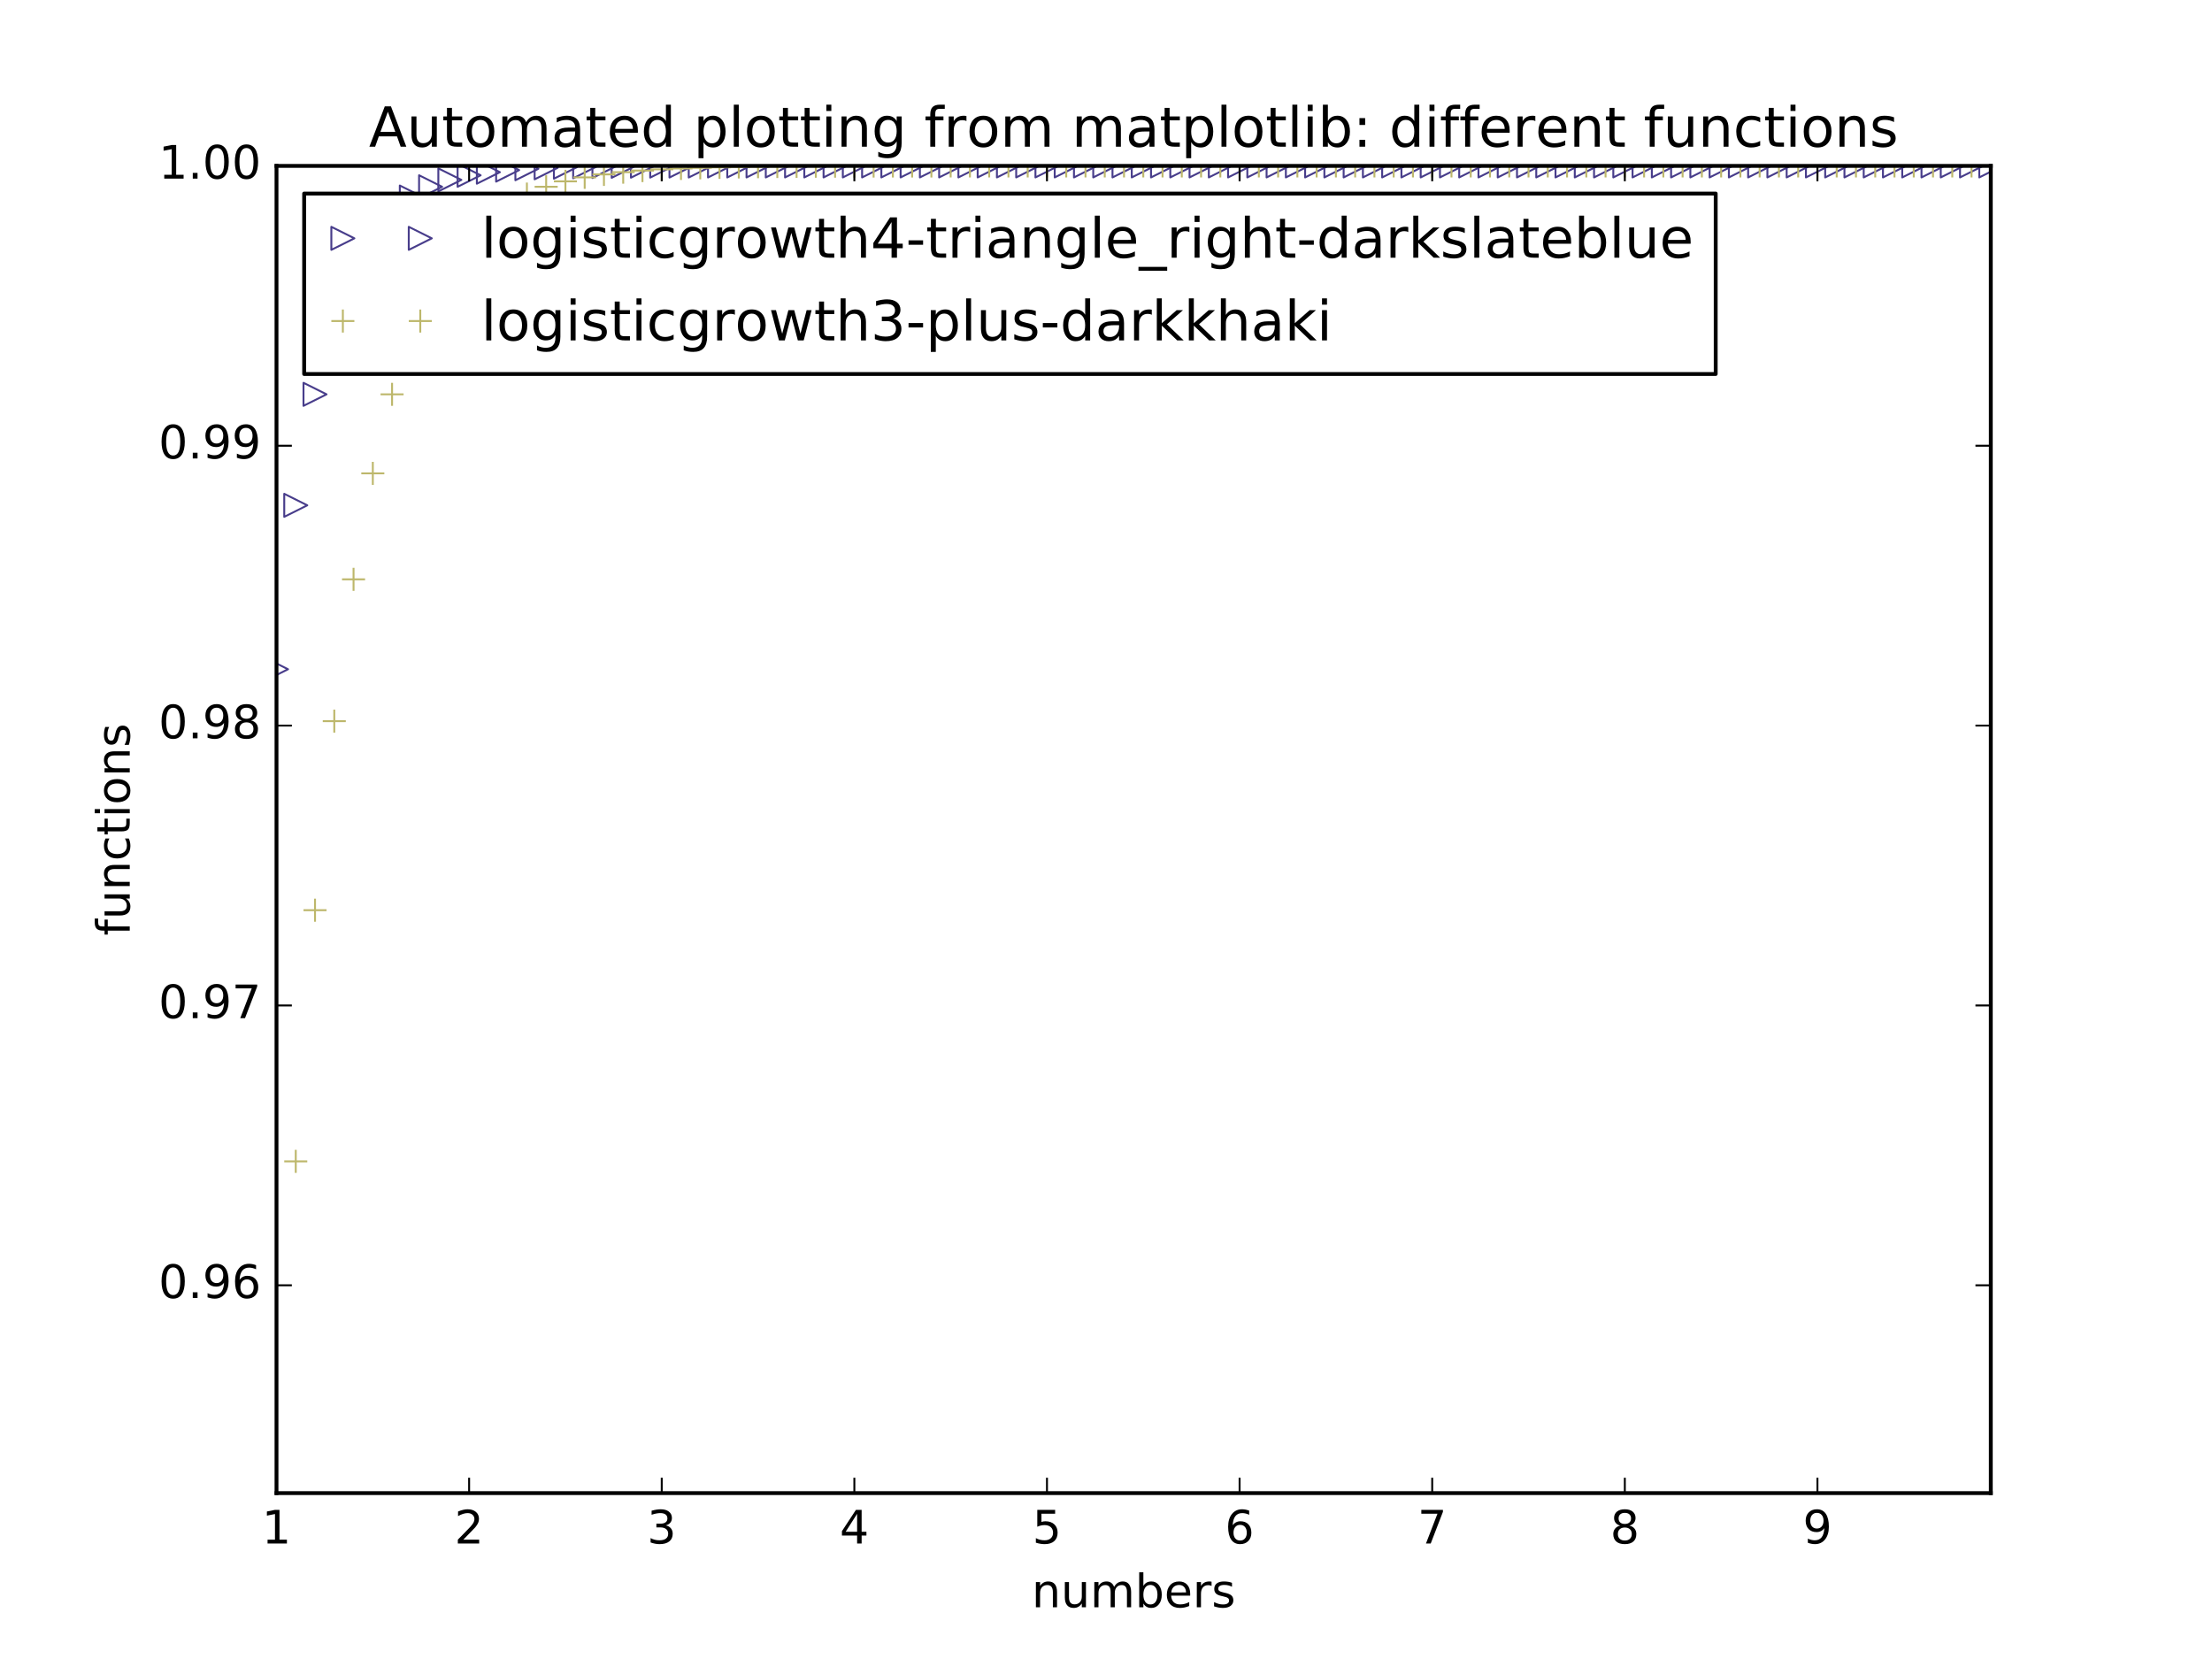 <?xml version="1.0" encoding="utf-8" standalone="no"?>
<!DOCTYPE svg PUBLIC "-//W3C//DTD SVG 1.1//EN"
  "http://www.w3.org/Graphics/SVG/1.1/DTD/svg11.dtd">
<!-- Created with matplotlib (http://matplotlib.org/) -->
<svg height="432pt" version="1.1" viewBox="0 0 576 432" width="576pt" xmlns="http://www.w3.org/2000/svg" xmlns:xlink="http://www.w3.org/1999/xlink">
 <defs>
  <style type="text/css">
*{stroke-linecap:butt;stroke-linejoin:round;stroke-miterlimit:100000;}
  </style>
 </defs>
 <g id="figure_1">
  <g id="patch_1">
   <path d="M 0 432 
L 576 432 
L 576 0 
L 0 0 
z
" style="fill:#ffffff;"/>
  </g>
  <g id="axes_1">
   <g id="patch_2">
    <path d="M 72 388.8 
L 518.4 388.8 
L 518.4 43.2 
L 72 43.2 
z
" style="fill:#ffffff;"/>
   </g>
   <g id="line2d_1">
    <defs>
     <path d="M 3 0 
L -3 -3 
L -3 3 
z
" id="mef77edd638" style="stroke:#483d8b;stroke-linejoin:miter;stroke-width:0.5;"/>
    </defs>
    <g clip-path="url(#p6d02084a54)">
     <use style="fill:none;stroke:#483d8b;stroke-linejoin:miter;stroke-width:0.5;" x="72.0" xlink:href="#mef77edd638" y="174.268"/>
     <use style="fill:none;stroke:#483d8b;stroke-linejoin:miter;stroke-width:0.5;" x="77.016" xlink:href="#mef77edd638" y="131.582"/>
     <use style="fill:none;stroke:#483d8b;stroke-linejoin:miter;stroke-width:0.5;" x="82.031" xlink:href="#mef77edd638" y="102.682"/>
     <use style="fill:none;stroke:#483d8b;stroke-linejoin:miter;stroke-width:0.5;" x="87.047" xlink:href="#mef77edd638" y="83.18"/>
     <use style="fill:none;stroke:#483d8b;stroke-linejoin:miter;stroke-width:0.5;" x="92.063" xlink:href="#mef77edd638" y="70.048"/>
     <use style="fill:none;stroke:#483d8b;stroke-linejoin:miter;stroke-width:0.5;" x="97.079" xlink:href="#mef77edd638" y="61.218"/>
     <use style="fill:none;stroke:#483d8b;stroke-linejoin:miter;stroke-width:0.5;" x="102.094" xlink:href="#mef77edd638" y="55.288"/>
     <use style="fill:none;stroke:#483d8b;stroke-linejoin:miter;stroke-width:0.5;" x="107.11" xlink:href="#mef77edd638" y="51.307"/>
     <use style="fill:none;stroke:#483d8b;stroke-linejoin:miter;stroke-width:0.5;" x="112.126" xlink:href="#mef77edd638" y="48.636"/>
     <use style="fill:none;stroke:#483d8b;stroke-linejoin:miter;stroke-width:0.5;" x="117.142" xlink:href="#mef77edd638" y="46.845"/>
     <use style="fill:none;stroke:#483d8b;stroke-linejoin:miter;stroke-width:0.5;" x="122.157" xlink:href="#mef77edd638" y="45.644"/>
     <use style="fill:none;stroke:#483d8b;stroke-linejoin:miter;stroke-width:0.5;" x="127.173" xlink:href="#mef77edd638" y="44.838"/>
     <use style="fill:none;stroke:#483d8b;stroke-linejoin:miter;stroke-width:0.5;" x="132.189" xlink:href="#mef77edd638" y="44.298"/>
     <use style="fill:none;stroke:#483d8b;stroke-linejoin:miter;stroke-width:0.5;" x="137.204" xlink:href="#mef77edd638" y="43.936"/>
     <use style="fill:none;stroke:#483d8b;stroke-linejoin:miter;stroke-width:0.5;" x="142.22" xlink:href="#mef77edd638" y="43.694"/>
     <use style="fill:none;stroke:#483d8b;stroke-linejoin:miter;stroke-width:0.5;" x="147.236" xlink:href="#mef77edd638" y="43.531"/>
     <use style="fill:none;stroke:#483d8b;stroke-linejoin:miter;stroke-width:0.5;" x="152.252" xlink:href="#mef77edd638" y="43.422"/>
     <use style="fill:none;stroke:#483d8b;stroke-linejoin:miter;stroke-width:0.5;" x="157.267" xlink:href="#mef77edd638" y="43.349"/>
     <use style="fill:none;stroke:#483d8b;stroke-linejoin:miter;stroke-width:0.5;" x="162.283" xlink:href="#mef77edd638" y="43.3"/>
     <use style="fill:none;stroke:#483d8b;stroke-linejoin:miter;stroke-width:0.5;" x="167.299" xlink:href="#mef77edd638" y="43.267"/>
     <use style="fill:none;stroke:#483d8b;stroke-linejoin:miter;stroke-width:0.5;" x="172.315" xlink:href="#mef77edd638" y="43.245"/>
     <use style="fill:none;stroke:#483d8b;stroke-linejoin:miter;stroke-width:0.5;" x="177.33" xlink:href="#mef77edd638" y="43.23"/>
     <use style="fill:none;stroke:#483d8b;stroke-linejoin:miter;stroke-width:0.5;" x="182.346" xlink:href="#mef77edd638" y="43.22"/>
     <use style="fill:none;stroke:#483d8b;stroke-linejoin:miter;stroke-width:0.5;" x="187.362" xlink:href="#mef77edd638" y="43.213"/>
     <use style="fill:none;stroke:#483d8b;stroke-linejoin:miter;stroke-width:0.5;" x="192.378" xlink:href="#mef77edd638" y="43.209"/>
     <use style="fill:none;stroke:#483d8b;stroke-linejoin:miter;stroke-width:0.5;" x="197.393" xlink:href="#mef77edd638" y="43.206"/>
     <use style="fill:none;stroke:#483d8b;stroke-linejoin:miter;stroke-width:0.5;" x="202.409" xlink:href="#mef77edd638" y="43.204"/>
     <use style="fill:none;stroke:#483d8b;stroke-linejoin:miter;stroke-width:0.5;" x="207.425" xlink:href="#mef77edd638" y="43.203"/>
     <use style="fill:none;stroke:#483d8b;stroke-linejoin:miter;stroke-width:0.5;" x="212.44" xlink:href="#mef77edd638" y="43.202"/>
     <use style="fill:none;stroke:#483d8b;stroke-linejoin:miter;stroke-width:0.5;" x="217.456" xlink:href="#mef77edd638" y="43.201"/>
     <use style="fill:none;stroke:#483d8b;stroke-linejoin:miter;stroke-width:0.5;" x="222.472" xlink:href="#mef77edd638" y="43.201"/>
     <use style="fill:none;stroke:#483d8b;stroke-linejoin:miter;stroke-width:0.5;" x="227.488" xlink:href="#mef77edd638" y="43.201"/>
     <use style="fill:none;stroke:#483d8b;stroke-linejoin:miter;stroke-width:0.5;" x="232.503" xlink:href="#mef77edd638" y="43.2"/>
     <use style="fill:none;stroke:#483d8b;stroke-linejoin:miter;stroke-width:0.5;" x="237.519" xlink:href="#mef77edd638" y="43.2"/>
     <use style="fill:none;stroke:#483d8b;stroke-linejoin:miter;stroke-width:0.5;" x="242.535" xlink:href="#mef77edd638" y="43.2"/>
     <use style="fill:none;stroke:#483d8b;stroke-linejoin:miter;stroke-width:0.5;" x="247.551" xlink:href="#mef77edd638" y="43.2"/>
     <use style="fill:none;stroke:#483d8b;stroke-linejoin:miter;stroke-width:0.5;" x="252.566" xlink:href="#mef77edd638" y="43.2"/>
     <use style="fill:none;stroke:#483d8b;stroke-linejoin:miter;stroke-width:0.5;" x="257.582" xlink:href="#mef77edd638" y="43.2"/>
     <use style="fill:none;stroke:#483d8b;stroke-linejoin:miter;stroke-width:0.5;" x="262.598" xlink:href="#mef77edd638" y="43.2"/>
     <use style="fill:none;stroke:#483d8b;stroke-linejoin:miter;stroke-width:0.5;" x="267.613" xlink:href="#mef77edd638" y="43.2"/>
     <use style="fill:none;stroke:#483d8b;stroke-linejoin:miter;stroke-width:0.5;" x="272.629" xlink:href="#mef77edd638" y="43.2"/>
     <use style="fill:none;stroke:#483d8b;stroke-linejoin:miter;stroke-width:0.5;" x="277.645" xlink:href="#mef77edd638" y="43.2"/>
     <use style="fill:none;stroke:#483d8b;stroke-linejoin:miter;stroke-width:0.5;" x="282.661" xlink:href="#mef77edd638" y="43.2"/>
     <use style="fill:none;stroke:#483d8b;stroke-linejoin:miter;stroke-width:0.5;" x="287.676" xlink:href="#mef77edd638" y="43.2"/>
     <use style="fill:none;stroke:#483d8b;stroke-linejoin:miter;stroke-width:0.5;" x="292.692" xlink:href="#mef77edd638" y="43.2"/>
     <use style="fill:none;stroke:#483d8b;stroke-linejoin:miter;stroke-width:0.5;" x="297.708" xlink:href="#mef77edd638" y="43.2"/>
     <use style="fill:none;stroke:#483d8b;stroke-linejoin:miter;stroke-width:0.5;" x="302.724" xlink:href="#mef77edd638" y="43.2"/>
     <use style="fill:none;stroke:#483d8b;stroke-linejoin:miter;stroke-width:0.5;" x="307.739" xlink:href="#mef77edd638" y="43.2"/>
     <use style="fill:none;stroke:#483d8b;stroke-linejoin:miter;stroke-width:0.5;" x="312.755" xlink:href="#mef77edd638" y="43.2"/>
     <use style="fill:none;stroke:#483d8b;stroke-linejoin:miter;stroke-width:0.5;" x="317.771" xlink:href="#mef77edd638" y="43.2"/>
     <use style="fill:none;stroke:#483d8b;stroke-linejoin:miter;stroke-width:0.5;" x="322.787" xlink:href="#mef77edd638" y="43.2"/>
     <use style="fill:none;stroke:#483d8b;stroke-linejoin:miter;stroke-width:0.5;" x="327.802" xlink:href="#mef77edd638" y="43.2"/>
     <use style="fill:none;stroke:#483d8b;stroke-linejoin:miter;stroke-width:0.5;" x="332.818" xlink:href="#mef77edd638" y="43.2"/>
     <use style="fill:none;stroke:#483d8b;stroke-linejoin:miter;stroke-width:0.5;" x="337.834" xlink:href="#mef77edd638" y="43.2"/>
     <use style="fill:none;stroke:#483d8b;stroke-linejoin:miter;stroke-width:0.5;" x="342.849" xlink:href="#mef77edd638" y="43.2"/>
     <use style="fill:none;stroke:#483d8b;stroke-linejoin:miter;stroke-width:0.5;" x="347.865" xlink:href="#mef77edd638" y="43.2"/>
     <use style="fill:none;stroke:#483d8b;stroke-linejoin:miter;stroke-width:0.5;" x="352.881" xlink:href="#mef77edd638" y="43.2"/>
     <use style="fill:none;stroke:#483d8b;stroke-linejoin:miter;stroke-width:0.5;" x="357.897" xlink:href="#mef77edd638" y="43.2"/>
     <use style="fill:none;stroke:#483d8b;stroke-linejoin:miter;stroke-width:0.5;" x="362.912" xlink:href="#mef77edd638" y="43.2"/>
     <use style="fill:none;stroke:#483d8b;stroke-linejoin:miter;stroke-width:0.5;" x="367.928" xlink:href="#mef77edd638" y="43.2"/>
     <use style="fill:none;stroke:#483d8b;stroke-linejoin:miter;stroke-width:0.5;" x="372.944" xlink:href="#mef77edd638" y="43.2"/>
     <use style="fill:none;stroke:#483d8b;stroke-linejoin:miter;stroke-width:0.5;" x="377.96" xlink:href="#mef77edd638" y="43.2"/>
     <use style="fill:none;stroke:#483d8b;stroke-linejoin:miter;stroke-width:0.5;" x="382.975" xlink:href="#mef77edd638" y="43.2"/>
     <use style="fill:none;stroke:#483d8b;stroke-linejoin:miter;stroke-width:0.5;" x="387.991" xlink:href="#mef77edd638" y="43.2"/>
     <use style="fill:none;stroke:#483d8b;stroke-linejoin:miter;stroke-width:0.5;" x="393.007" xlink:href="#mef77edd638" y="43.2"/>
     <use style="fill:none;stroke:#483d8b;stroke-linejoin:miter;stroke-width:0.5;" x="398.022" xlink:href="#mef77edd638" y="43.2"/>
     <use style="fill:none;stroke:#483d8b;stroke-linejoin:miter;stroke-width:0.5;" x="403.038" xlink:href="#mef77edd638" y="43.2"/>
     <use style="fill:none;stroke:#483d8b;stroke-linejoin:miter;stroke-width:0.5;" x="408.054" xlink:href="#mef77edd638" y="43.2"/>
     <use style="fill:none;stroke:#483d8b;stroke-linejoin:miter;stroke-width:0.5;" x="413.07" xlink:href="#mef77edd638" y="43.2"/>
     <use style="fill:none;stroke:#483d8b;stroke-linejoin:miter;stroke-width:0.5;" x="418.085" xlink:href="#mef77edd638" y="43.2"/>
     <use style="fill:none;stroke:#483d8b;stroke-linejoin:miter;stroke-width:0.5;" x="423.101" xlink:href="#mef77edd638" y="43.2"/>
     <use style="fill:none;stroke:#483d8b;stroke-linejoin:miter;stroke-width:0.5;" x="428.117" xlink:href="#mef77edd638" y="43.2"/>
     <use style="fill:none;stroke:#483d8b;stroke-linejoin:miter;stroke-width:0.5;" x="433.133" xlink:href="#mef77edd638" y="43.2"/>
     <use style="fill:none;stroke:#483d8b;stroke-linejoin:miter;stroke-width:0.5;" x="438.148" xlink:href="#mef77edd638" y="43.2"/>
     <use style="fill:none;stroke:#483d8b;stroke-linejoin:miter;stroke-width:0.5;" x="443.164" xlink:href="#mef77edd638" y="43.2"/>
     <use style="fill:none;stroke:#483d8b;stroke-linejoin:miter;stroke-width:0.5;" x="448.18" xlink:href="#mef77edd638" y="43.2"/>
     <use style="fill:none;stroke:#483d8b;stroke-linejoin:miter;stroke-width:0.5;" x="453.196" xlink:href="#mef77edd638" y="43.2"/>
     <use style="fill:none;stroke:#483d8b;stroke-linejoin:miter;stroke-width:0.5;" x="458.211" xlink:href="#mef77edd638" y="43.2"/>
     <use style="fill:none;stroke:#483d8b;stroke-linejoin:miter;stroke-width:0.5;" x="463.227" xlink:href="#mef77edd638" y="43.2"/>
     <use style="fill:none;stroke:#483d8b;stroke-linejoin:miter;stroke-width:0.5;" x="468.243" xlink:href="#mef77edd638" y="43.2"/>
     <use style="fill:none;stroke:#483d8b;stroke-linejoin:miter;stroke-width:0.5;" x="473.258" xlink:href="#mef77edd638" y="43.2"/>
     <use style="fill:none;stroke:#483d8b;stroke-linejoin:miter;stroke-width:0.5;" x="478.274" xlink:href="#mef77edd638" y="43.2"/>
     <use style="fill:none;stroke:#483d8b;stroke-linejoin:miter;stroke-width:0.5;" x="483.29" xlink:href="#mef77edd638" y="43.2"/>
     <use style="fill:none;stroke:#483d8b;stroke-linejoin:miter;stroke-width:0.5;" x="488.306" xlink:href="#mef77edd638" y="43.2"/>
     <use style="fill:none;stroke:#483d8b;stroke-linejoin:miter;stroke-width:0.5;" x="493.321" xlink:href="#mef77edd638" y="43.2"/>
     <use style="fill:none;stroke:#483d8b;stroke-linejoin:miter;stroke-width:0.5;" x="498.337" xlink:href="#mef77edd638" y="43.2"/>
     <use style="fill:none;stroke:#483d8b;stroke-linejoin:miter;stroke-width:0.5;" x="503.353" xlink:href="#mef77edd638" y="43.2"/>
     <use style="fill:none;stroke:#483d8b;stroke-linejoin:miter;stroke-width:0.5;" x="508.369" xlink:href="#mef77edd638" y="43.2"/>
     <use style="fill:none;stroke:#483d8b;stroke-linejoin:miter;stroke-width:0.5;" x="513.384" xlink:href="#mef77edd638" y="43.2"/>
     <use style="fill:none;stroke:#483d8b;stroke-linejoin:miter;stroke-width:0.5;" x="518.4" xlink:href="#mef77edd638" y="43.2"/>
    </g>
   </g>
   <g id="line2d_2">
    <defs>
     <path d="M -3 0 
L 3 0 
M 0 3 
L 0 -3 
" id="m70e4303c48" style="stroke:#bdb76b;stroke-width:0.5;"/>
    </defs>
    <g clip-path="url(#p6d02084a54)">
     <use style="fill:none;stroke:#bdb76b;stroke-width:0.5;" x="72.0" xlink:href="#m70e4303c48" y="388.8"/>
     <use style="fill:none;stroke:#bdb76b;stroke-width:0.5;" x="77.016" xlink:href="#m70e4303c48" y="302.413"/>
     <use style="fill:none;stroke:#bdb76b;stroke-width:0.5;" x="82.031" xlink:href="#m70e4303c48" y="237.017"/>
     <use style="fill:none;stroke:#bdb76b;stroke-width:0.5;" x="87.047" xlink:href="#m70e4303c48" y="187.78"/>
     <use style="fill:none;stroke:#bdb76b;stroke-width:0.5;" x="92.063" xlink:href="#m70e4303c48" y="150.861"/>
     <use style="fill:none;stroke:#bdb76b;stroke-width:0.5;" x="97.079" xlink:href="#m70e4303c48" y="123.264"/>
     <use style="fill:none;stroke:#bdb76b;stroke-width:0.5;" x="102.094" xlink:href="#m70e4303c48" y="102.682"/>
     <use style="fill:none;stroke:#bdb76b;stroke-width:0.5;" x="107.11" xlink:href="#m70e4303c48" y="87.359"/>
     <use style="fill:none;stroke:#bdb76b;stroke-width:0.5;" x="112.126" xlink:href="#m70e4303c48" y="75.965"/>
     <use style="fill:none;stroke:#bdb76b;stroke-width:0.5;" x="117.142" xlink:href="#m70e4303c48" y="67.501"/>
     <use style="fill:none;stroke:#bdb76b;stroke-width:0.5;" x="122.157" xlink:href="#m70e4303c48" y="61.218"/>
     <use style="fill:none;stroke:#bdb76b;stroke-width:0.5;" x="127.173" xlink:href="#m70e4303c48" y="56.557"/>
     <use style="fill:none;stroke:#bdb76b;stroke-width:0.5;" x="132.189" xlink:href="#m70e4303c48" y="53.1"/>
     <use style="fill:none;stroke:#bdb76b;stroke-width:0.5;" x="137.204" xlink:href="#m70e4303c48" y="50.537"/>
     <use style="fill:none;stroke:#bdb76b;stroke-width:0.5;" x="142.22" xlink:href="#m70e4303c48" y="48.636"/>
     <use style="fill:none;stroke:#bdb76b;stroke-width:0.5;" x="147.236" xlink:href="#m70e4303c48" y="47.228"/>
     <use style="fill:none;stroke:#bdb76b;stroke-width:0.5;" x="152.252" xlink:href="#m70e4303c48" y="46.185"/>
     <use style="fill:none;stroke:#bdb76b;stroke-width:0.5;" x="157.267" xlink:href="#m70e4303c48" y="45.411"/>
     <use style="fill:none;stroke:#bdb76b;stroke-width:0.5;" x="162.283" xlink:href="#m70e4303c48" y="44.838"/>
     <use style="fill:none;stroke:#bdb76b;stroke-width:0.5;" x="167.299" xlink:href="#m70e4303c48" y="44.414"/>
     <use style="fill:none;stroke:#bdb76b;stroke-width:0.5;" x="172.315" xlink:href="#m70e4303c48" y="44.099"/>
     <use style="fill:none;stroke:#bdb76b;stroke-width:0.5;" x="177.33" xlink:href="#m70e4303c48" y="43.866"/>
     <use style="fill:none;stroke:#bdb76b;stroke-width:0.5;" x="182.346" xlink:href="#m70e4303c48" y="43.694"/>
     <use style="fill:none;stroke:#bdb76b;stroke-width:0.5;" x="187.362" xlink:href="#m70e4303c48" y="43.566"/>
     <use style="fill:none;stroke:#bdb76b;stroke-width:0.5;" x="192.378" xlink:href="#m70e4303c48" y="43.471"/>
     <use style="fill:none;stroke:#bdb76b;stroke-width:0.5;" x="197.393" xlink:href="#m70e4303c48" y="43.401"/>
     <use style="fill:none;stroke:#bdb76b;stroke-width:0.5;" x="202.409" xlink:href="#m70e4303c48" y="43.349"/>
     <use style="fill:none;stroke:#bdb76b;stroke-width:0.5;" x="207.425" xlink:href="#m70e4303c48" y="43.31"/>
     <use style="fill:none;stroke:#bdb76b;stroke-width:0.5;" x="212.44" xlink:href="#m70e4303c48" y="43.282"/>
     <use style="fill:none;stroke:#bdb76b;stroke-width:0.5;" x="217.456" xlink:href="#m70e4303c48" y="43.26"/>
     <use style="fill:none;stroke:#bdb76b;stroke-width:0.5;" x="222.472" xlink:href="#m70e4303c48" y="43.245"/>
     <use style="fill:none;stroke:#bdb76b;stroke-width:0.5;" x="227.488" xlink:href="#m70e4303c48" y="43.233"/>
     <use style="fill:none;stroke:#bdb76b;stroke-width:0.5;" x="232.503" xlink:href="#m70e4303c48" y="43.225"/>
     <use style="fill:none;stroke:#bdb76b;stroke-width:0.5;" x="237.519" xlink:href="#m70e4303c48" y="43.218"/>
     <use style="fill:none;stroke:#bdb76b;stroke-width:0.5;" x="242.535" xlink:href="#m70e4303c48" y="43.213"/>
     <use style="fill:none;stroke:#bdb76b;stroke-width:0.5;" x="247.551" xlink:href="#m70e4303c48" y="43.21"/>
     <use style="fill:none;stroke:#bdb76b;stroke-width:0.5;" x="252.566" xlink:href="#m70e4303c48" y="43.207"/>
     <use style="fill:none;stroke:#bdb76b;stroke-width:0.5;" x="257.582" xlink:href="#m70e4303c48" y="43.205"/>
     <use style="fill:none;stroke:#bdb76b;stroke-width:0.5;" x="262.598" xlink:href="#m70e4303c48" y="43.204"/>
     <use style="fill:none;stroke:#bdb76b;stroke-width:0.5;" x="267.613" xlink:href="#m70e4303c48" y="43.203"/>
     <use style="fill:none;stroke:#bdb76b;stroke-width:0.5;" x="272.629" xlink:href="#m70e4303c48" y="43.202"/>
     <use style="fill:none;stroke:#bdb76b;stroke-width:0.5;" x="277.645" xlink:href="#m70e4303c48" y="43.202"/>
     <use style="fill:none;stroke:#bdb76b;stroke-width:0.5;" x="282.661" xlink:href="#m70e4303c48" y="43.201"/>
     <use style="fill:none;stroke:#bdb76b;stroke-width:0.5;" x="287.676" xlink:href="#m70e4303c48" y="43.201"/>
     <use style="fill:none;stroke:#bdb76b;stroke-width:0.5;" x="292.692" xlink:href="#m70e4303c48" y="43.201"/>
     <use style="fill:none;stroke:#bdb76b;stroke-width:0.5;" x="297.708" xlink:href="#m70e4303c48" y="43.2"/>
     <use style="fill:none;stroke:#bdb76b;stroke-width:0.5;" x="302.724" xlink:href="#m70e4303c48" y="43.2"/>
     <use style="fill:none;stroke:#bdb76b;stroke-width:0.5;" x="307.739" xlink:href="#m70e4303c48" y="43.2"/>
     <use style="fill:none;stroke:#bdb76b;stroke-width:0.5;" x="312.755" xlink:href="#m70e4303c48" y="43.2"/>
     <use style="fill:none;stroke:#bdb76b;stroke-width:0.5;" x="317.771" xlink:href="#m70e4303c48" y="43.2"/>
     <use style="fill:none;stroke:#bdb76b;stroke-width:0.5;" x="322.787" xlink:href="#m70e4303c48" y="43.2"/>
     <use style="fill:none;stroke:#bdb76b;stroke-width:0.5;" x="327.802" xlink:href="#m70e4303c48" y="43.2"/>
     <use style="fill:none;stroke:#bdb76b;stroke-width:0.5;" x="332.818" xlink:href="#m70e4303c48" y="43.2"/>
     <use style="fill:none;stroke:#bdb76b;stroke-width:0.5;" x="337.834" xlink:href="#m70e4303c48" y="43.2"/>
     <use style="fill:none;stroke:#bdb76b;stroke-width:0.5;" x="342.849" xlink:href="#m70e4303c48" y="43.2"/>
     <use style="fill:none;stroke:#bdb76b;stroke-width:0.5;" x="347.865" xlink:href="#m70e4303c48" y="43.2"/>
     <use style="fill:none;stroke:#bdb76b;stroke-width:0.5;" x="352.881" xlink:href="#m70e4303c48" y="43.2"/>
     <use style="fill:none;stroke:#bdb76b;stroke-width:0.5;" x="357.897" xlink:href="#m70e4303c48" y="43.2"/>
     <use style="fill:none;stroke:#bdb76b;stroke-width:0.5;" x="362.912" xlink:href="#m70e4303c48" y="43.2"/>
     <use style="fill:none;stroke:#bdb76b;stroke-width:0.5;" x="367.928" xlink:href="#m70e4303c48" y="43.2"/>
     <use style="fill:none;stroke:#bdb76b;stroke-width:0.5;" x="372.944" xlink:href="#m70e4303c48" y="43.2"/>
     <use style="fill:none;stroke:#bdb76b;stroke-width:0.5;" x="377.96" xlink:href="#m70e4303c48" y="43.2"/>
     <use style="fill:none;stroke:#bdb76b;stroke-width:0.5;" x="382.975" xlink:href="#m70e4303c48" y="43.2"/>
     <use style="fill:none;stroke:#bdb76b;stroke-width:0.5;" x="387.991" xlink:href="#m70e4303c48" y="43.2"/>
     <use style="fill:none;stroke:#bdb76b;stroke-width:0.5;" x="393.007" xlink:href="#m70e4303c48" y="43.2"/>
     <use style="fill:none;stroke:#bdb76b;stroke-width:0.5;" x="398.022" xlink:href="#m70e4303c48" y="43.2"/>
     <use style="fill:none;stroke:#bdb76b;stroke-width:0.5;" x="403.038" xlink:href="#m70e4303c48" y="43.2"/>
     <use style="fill:none;stroke:#bdb76b;stroke-width:0.5;" x="408.054" xlink:href="#m70e4303c48" y="43.2"/>
     <use style="fill:none;stroke:#bdb76b;stroke-width:0.5;" x="413.07" xlink:href="#m70e4303c48" y="43.2"/>
     <use style="fill:none;stroke:#bdb76b;stroke-width:0.5;" x="418.085" xlink:href="#m70e4303c48" y="43.2"/>
     <use style="fill:none;stroke:#bdb76b;stroke-width:0.5;" x="423.101" xlink:href="#m70e4303c48" y="43.2"/>
     <use style="fill:none;stroke:#bdb76b;stroke-width:0.5;" x="428.117" xlink:href="#m70e4303c48" y="43.2"/>
     <use style="fill:none;stroke:#bdb76b;stroke-width:0.5;" x="433.133" xlink:href="#m70e4303c48" y="43.2"/>
     <use style="fill:none;stroke:#bdb76b;stroke-width:0.5;" x="438.148" xlink:href="#m70e4303c48" y="43.2"/>
     <use style="fill:none;stroke:#bdb76b;stroke-width:0.5;" x="443.164" xlink:href="#m70e4303c48" y="43.2"/>
     <use style="fill:none;stroke:#bdb76b;stroke-width:0.5;" x="448.18" xlink:href="#m70e4303c48" y="43.2"/>
     <use style="fill:none;stroke:#bdb76b;stroke-width:0.5;" x="453.196" xlink:href="#m70e4303c48" y="43.2"/>
     <use style="fill:none;stroke:#bdb76b;stroke-width:0.5;" x="458.211" xlink:href="#m70e4303c48" y="43.2"/>
     <use style="fill:none;stroke:#bdb76b;stroke-width:0.5;" x="463.227" xlink:href="#m70e4303c48" y="43.2"/>
     <use style="fill:none;stroke:#bdb76b;stroke-width:0.5;" x="468.243" xlink:href="#m70e4303c48" y="43.2"/>
     <use style="fill:none;stroke:#bdb76b;stroke-width:0.5;" x="473.258" xlink:href="#m70e4303c48" y="43.2"/>
     <use style="fill:none;stroke:#bdb76b;stroke-width:0.5;" x="478.274" xlink:href="#m70e4303c48" y="43.2"/>
     <use style="fill:none;stroke:#bdb76b;stroke-width:0.5;" x="483.29" xlink:href="#m70e4303c48" y="43.2"/>
     <use style="fill:none;stroke:#bdb76b;stroke-width:0.5;" x="488.306" xlink:href="#m70e4303c48" y="43.2"/>
     <use style="fill:none;stroke:#bdb76b;stroke-width:0.5;" x="493.321" xlink:href="#m70e4303c48" y="43.2"/>
     <use style="fill:none;stroke:#bdb76b;stroke-width:0.5;" x="498.337" xlink:href="#m70e4303c48" y="43.2"/>
     <use style="fill:none;stroke:#bdb76b;stroke-width:0.5;" x="503.353" xlink:href="#m70e4303c48" y="43.2"/>
     <use style="fill:none;stroke:#bdb76b;stroke-width:0.5;" x="508.369" xlink:href="#m70e4303c48" y="43.2"/>
     <use style="fill:none;stroke:#bdb76b;stroke-width:0.5;" x="513.384" xlink:href="#m70e4303c48" y="43.2"/>
     <use style="fill:none;stroke:#bdb76b;stroke-width:0.5;" x="518.4" xlink:href="#m70e4303c48" y="43.2"/>
    </g>
   </g>
   <g id="patch_3">
    <path d="M 72 43.2 
L 518.4 43.2 
" style="fill:none;stroke:#000000;stroke-linecap:square;stroke-linejoin:miter;"/>
   </g>
   <g id="patch_4">
    <path d="M 518.4 388.8 
L 518.4 43.2 
" style="fill:none;stroke:#000000;stroke-linecap:square;stroke-linejoin:miter;"/>
   </g>
   <g id="patch_5">
    <path d="M 72 388.8 
L 518.4 388.8 
" style="fill:none;stroke:#000000;stroke-linecap:square;stroke-linejoin:miter;"/>
   </g>
   <g id="patch_6">
    <path d="M 72 388.8 
L 72 43.2 
" style="fill:none;stroke:#000000;stroke-linecap:square;stroke-linejoin:miter;"/>
   </g>
   <g id="matplotlib.axis_1">
    <g id="xtick_1">
     <g id="line2d_3">
      <defs>
       <path d="M 0 0 
L 0 -4 
" id="md425daae4b" style="stroke:#000000;stroke-width:0.5;"/>
      </defs>
      <g>
       <use style="stroke:#000000;stroke-width:0.5;" x="72.0" xlink:href="#md425daae4b" y="388.8"/>
      </g>
     </g>
     <g id="line2d_4">
      <defs>
       <path d="M 0 0 
L 0 4 
" id="md50b71bcb4" style="stroke:#000000;stroke-width:0.5;"/>
      </defs>
      <g>
       <use style="stroke:#000000;stroke-width:0.5;" x="72.0" xlink:href="#md50b71bcb4" y="43.2"/>
      </g>
     </g>
     <g id="text_1">
      <!-- 1 -->
      <defs>
       <path d="M 12.406 8.297 
L 28.516 8.297 
L 28.516 63.922 
L 10.984 60.406 
L 10.984 69.391 
L 28.422 72.906 
L 38.281 72.906 
L 38.281 8.297 
L 54.391 8.297 
L 54.391 0 
L 12.406 0 
z
" id="BitstreamVeraSans-Roman-31"/>
      </defs>
      <g transform="translate(68.183 401.918)scale(0.12 -0.12)">
       <use xlink:href="#BitstreamVeraSans-Roman-31"/>
      </g>
     </g>
    </g>
    <g id="xtick_2">
     <g id="line2d_5">
      <g>
       <use style="stroke:#000000;stroke-width:0.5;" x="122.157" xlink:href="#md425daae4b" y="388.8"/>
      </g>
     </g>
     <g id="line2d_6">
      <g>
       <use style="stroke:#000000;stroke-width:0.5;" x="122.157" xlink:href="#md50b71bcb4" y="43.2"/>
      </g>
     </g>
     <g id="text_2">
      <!-- 2 -->
      <defs>
       <path d="M 19.188 8.297 
L 53.609 8.297 
L 53.609 0 
L 7.328 0 
L 7.328 8.297 
Q 12.938 14.109 22.625 23.891 
Q 32.328 33.688 34.812 36.531 
Q 39.547 41.844 41.422 45.531 
Q 43.312 49.219 43.312 52.781 
Q 43.312 58.594 39.234 62.25 
Q 35.156 65.922 28.609 65.922 
Q 23.969 65.922 18.812 64.312 
Q 13.672 62.703 7.812 59.422 
L 7.812 69.391 
Q 13.766 71.781 18.938 73 
Q 24.125 74.219 28.422 74.219 
Q 39.75 74.219 46.484 68.547 
Q 53.219 62.891 53.219 53.422 
Q 53.219 48.922 51.531 44.891 
Q 49.859 40.875 45.406 35.406 
Q 44.188 33.984 37.641 27.219 
Q 31.109 20.453 19.188 8.297 
" id="BitstreamVeraSans-Roman-32"/>
      </defs>
      <g transform="translate(118.34 401.918)scale(0.12 -0.12)">
       <use xlink:href="#BitstreamVeraSans-Roman-32"/>
      </g>
     </g>
    </g>
    <g id="xtick_3">
     <g id="line2d_7">
      <g>
       <use style="stroke:#000000;stroke-width:0.5;" x="172.315" xlink:href="#md425daae4b" y="388.8"/>
      </g>
     </g>
     <g id="line2d_8">
      <g>
       <use style="stroke:#000000;stroke-width:0.5;" x="172.315" xlink:href="#md50b71bcb4" y="43.2"/>
      </g>
     </g>
     <g id="text_3">
      <!-- 3 -->
      <defs>
       <path d="M 40.578 39.312 
Q 47.656 37.797 51.625 33 
Q 55.609 28.219 55.609 21.188 
Q 55.609 10.406 48.188 4.484 
Q 40.766 -1.422 27.094 -1.422 
Q 22.516 -1.422 17.656 -0.516 
Q 12.797 0.391 7.625 2.203 
L 7.625 11.719 
Q 11.719 9.328 16.594 8.109 
Q 21.484 6.891 26.812 6.891 
Q 36.078 6.891 40.938 10.547 
Q 45.797 14.203 45.797 21.188 
Q 45.797 27.641 41.281 31.266 
Q 36.766 34.906 28.719 34.906 
L 20.219 34.906 
L 20.219 43.016 
L 29.109 43.016 
Q 36.375 43.016 40.234 45.922 
Q 44.094 48.828 44.094 54.297 
Q 44.094 59.906 40.109 62.906 
Q 36.141 65.922 28.719 65.922 
Q 24.656 65.922 20.016 65.031 
Q 15.375 64.156 9.812 62.312 
L 9.812 71.094 
Q 15.438 72.656 20.344 73.438 
Q 25.25 74.219 29.594 74.219 
Q 40.828 74.219 47.359 69.109 
Q 53.906 64.016 53.906 55.328 
Q 53.906 49.266 50.438 45.094 
Q 46.969 40.922 40.578 39.312 
" id="BitstreamVeraSans-Roman-33"/>
      </defs>
      <g transform="translate(168.497 401.918)scale(0.12 -0.12)">
       <use xlink:href="#BitstreamVeraSans-Roman-33"/>
      </g>
     </g>
    </g>
    <g id="xtick_4">
     <g id="line2d_9">
      <g>
       <use style="stroke:#000000;stroke-width:0.5;" x="222.472" xlink:href="#md425daae4b" y="388.8"/>
      </g>
     </g>
     <g id="line2d_10">
      <g>
       <use style="stroke:#000000;stroke-width:0.5;" x="222.472" xlink:href="#md50b71bcb4" y="43.2"/>
      </g>
     </g>
     <g id="text_4">
      <!-- 4 -->
      <defs>
       <path d="M 37.797 64.312 
L 12.891 25.391 
L 37.797 25.391 
z
M 35.203 72.906 
L 47.609 72.906 
L 47.609 25.391 
L 58.016 25.391 
L 58.016 17.188 
L 47.609 17.188 
L 47.609 0 
L 37.797 0 
L 37.797 17.188 
L 4.891 17.188 
L 4.891 26.703 
z
" id="BitstreamVeraSans-Roman-34"/>
      </defs>
      <g transform="translate(218.654 401.918)scale(0.12 -0.12)">
       <use xlink:href="#BitstreamVeraSans-Roman-34"/>
      </g>
     </g>
    </g>
    <g id="xtick_5">
     <g id="line2d_11">
      <g>
       <use style="stroke:#000000;stroke-width:0.5;" x="272.629" xlink:href="#md425daae4b" y="388.8"/>
      </g>
     </g>
     <g id="line2d_12">
      <g>
       <use style="stroke:#000000;stroke-width:0.5;" x="272.629" xlink:href="#md50b71bcb4" y="43.2"/>
      </g>
     </g>
     <g id="text_5">
      <!-- 5 -->
      <defs>
       <path d="M 10.797 72.906 
L 49.516 72.906 
L 49.516 64.594 
L 19.828 64.594 
L 19.828 46.734 
Q 21.969 47.469 24.109 47.828 
Q 26.266 48.188 28.422 48.188 
Q 40.625 48.188 47.75 41.5 
Q 54.891 34.812 54.891 23.391 
Q 54.891 11.625 47.562 5.094 
Q 40.234 -1.422 26.906 -1.422 
Q 22.312 -1.422 17.547 -0.641 
Q 12.797 0.141 7.719 1.703 
L 7.719 11.625 
Q 12.109 9.234 16.797 8.062 
Q 21.484 6.891 26.703 6.891 
Q 35.156 6.891 40.078 11.328 
Q 45.016 15.766 45.016 23.391 
Q 45.016 31 40.078 35.438 
Q 35.156 39.891 26.703 39.891 
Q 22.75 39.891 18.812 39.016 
Q 14.891 38.141 10.797 36.281 
z
" id="BitstreamVeraSans-Roman-35"/>
      </defs>
      <g transform="translate(268.812 401.918)scale(0.12 -0.12)">
       <use xlink:href="#BitstreamVeraSans-Roman-35"/>
      </g>
     </g>
    </g>
    <g id="xtick_6">
     <g id="line2d_13">
      <g>
       <use style="stroke:#000000;stroke-width:0.5;" x="322.787" xlink:href="#md425daae4b" y="388.8"/>
      </g>
     </g>
     <g id="line2d_14">
      <g>
       <use style="stroke:#000000;stroke-width:0.5;" x="322.787" xlink:href="#md50b71bcb4" y="43.2"/>
      </g>
     </g>
     <g id="text_6">
      <!-- 6 -->
      <defs>
       <path d="M 33.016 40.375 
Q 26.375 40.375 22.484 35.828 
Q 18.609 31.297 18.609 23.391 
Q 18.609 15.531 22.484 10.953 
Q 26.375 6.391 33.016 6.391 
Q 39.656 6.391 43.531 10.953 
Q 47.406 15.531 47.406 23.391 
Q 47.406 31.297 43.531 35.828 
Q 39.656 40.375 33.016 40.375 
M 52.594 71.297 
L 52.594 62.312 
Q 48.875 64.062 45.094 64.984 
Q 41.312 65.922 37.594 65.922 
Q 27.828 65.922 22.672 59.328 
Q 17.531 52.734 16.797 39.406 
Q 19.672 43.656 24.016 45.922 
Q 28.375 48.188 33.594 48.188 
Q 44.578 48.188 50.953 41.516 
Q 57.328 34.859 57.328 23.391 
Q 57.328 12.156 50.688 5.359 
Q 44.047 -1.422 33.016 -1.422 
Q 20.359 -1.422 13.672 8.266 
Q 6.984 17.969 6.984 36.375 
Q 6.984 53.656 15.188 63.938 
Q 23.391 74.219 37.203 74.219 
Q 40.922 74.219 44.703 73.484 
Q 48.484 72.75 52.594 71.297 
" id="BitstreamVeraSans-Roman-36"/>
      </defs>
      <g transform="translate(318.969 401.918)scale(0.12 -0.12)">
       <use xlink:href="#BitstreamVeraSans-Roman-36"/>
      </g>
     </g>
    </g>
    <g id="xtick_7">
     <g id="line2d_15">
      <g>
       <use style="stroke:#000000;stroke-width:0.5;" x="372.944" xlink:href="#md425daae4b" y="388.8"/>
      </g>
     </g>
     <g id="line2d_16">
      <g>
       <use style="stroke:#000000;stroke-width:0.5;" x="372.944" xlink:href="#md50b71bcb4" y="43.2"/>
      </g>
     </g>
     <g id="text_7">
      <!-- 7 -->
      <defs>
       <path d="M 8.203 72.906 
L 55.078 72.906 
L 55.078 68.703 
L 28.609 0 
L 18.312 0 
L 43.219 64.594 
L 8.203 64.594 
z
" id="BitstreamVeraSans-Roman-37"/>
      </defs>
      <g transform="translate(369.126 401.918)scale(0.12 -0.12)">
       <use xlink:href="#BitstreamVeraSans-Roman-37"/>
      </g>
     </g>
    </g>
    <g id="xtick_8">
     <g id="line2d_17">
      <g>
       <use style="stroke:#000000;stroke-width:0.5;" x="423.101" xlink:href="#md425daae4b" y="388.8"/>
      </g>
     </g>
     <g id="line2d_18">
      <g>
       <use style="stroke:#000000;stroke-width:0.5;" x="423.101" xlink:href="#md50b71bcb4" y="43.2"/>
      </g>
     </g>
     <g id="text_8">
      <!-- 8 -->
      <defs>
       <path d="M 31.781 34.625 
Q 24.75 34.625 20.719 30.859 
Q 16.703 27.094 16.703 20.516 
Q 16.703 13.922 20.719 10.156 
Q 24.75 6.391 31.781 6.391 
Q 38.812 6.391 42.859 10.172 
Q 46.922 13.969 46.922 20.516 
Q 46.922 27.094 42.891 30.859 
Q 38.875 34.625 31.781 34.625 
M 21.922 38.812 
Q 15.578 40.375 12.031 44.719 
Q 8.5 49.078 8.5 55.328 
Q 8.5 64.062 14.719 69.141 
Q 20.953 74.219 31.781 74.219 
Q 42.672 74.219 48.875 69.141 
Q 55.078 64.062 55.078 55.328 
Q 55.078 49.078 51.531 44.719 
Q 48 40.375 41.703 38.812 
Q 48.828 37.156 52.797 32.312 
Q 56.781 27.484 56.781 20.516 
Q 56.781 9.906 50.312 4.234 
Q 43.844 -1.422 31.781 -1.422 
Q 19.734 -1.422 13.25 4.234 
Q 6.781 9.906 6.781 20.516 
Q 6.781 27.484 10.781 32.312 
Q 14.797 37.156 21.922 38.812 
M 18.312 54.391 
Q 18.312 48.734 21.844 45.562 
Q 25.391 42.391 31.781 42.391 
Q 38.141 42.391 41.719 45.562 
Q 45.312 48.734 45.312 54.391 
Q 45.312 60.062 41.719 63.234 
Q 38.141 66.406 31.781 66.406 
Q 25.391 66.406 21.844 63.234 
Q 18.312 60.062 18.312 54.391 
" id="BitstreamVeraSans-Roman-38"/>
      </defs>
      <g transform="translate(419.284 401.918)scale(0.12 -0.12)">
       <use xlink:href="#BitstreamVeraSans-Roman-38"/>
      </g>
     </g>
    </g>
    <g id="xtick_9">
     <g id="line2d_19">
      <g>
       <use style="stroke:#000000;stroke-width:0.5;" x="473.258" xlink:href="#md425daae4b" y="388.8"/>
      </g>
     </g>
     <g id="line2d_20">
      <g>
       <use style="stroke:#000000;stroke-width:0.5;" x="473.258" xlink:href="#md50b71bcb4" y="43.2"/>
      </g>
     </g>
     <g id="text_9">
      <!-- 9 -->
      <defs>
       <path d="M 10.984 1.516 
L 10.984 10.5 
Q 14.703 8.734 18.5 7.812 
Q 22.312 6.891 25.984 6.891 
Q 35.75 6.891 40.891 13.453 
Q 46.047 20.016 46.781 33.406 
Q 43.953 29.203 39.594 26.953 
Q 35.25 24.703 29.984 24.703 
Q 19.047 24.703 12.672 31.312 
Q 6.297 37.938 6.297 49.422 
Q 6.297 60.641 12.938 67.422 
Q 19.578 74.219 30.609 74.219 
Q 43.266 74.219 49.922 64.516 
Q 56.594 54.828 56.594 36.375 
Q 56.594 19.141 48.406 8.859 
Q 40.234 -1.422 26.422 -1.422 
Q 22.703 -1.422 18.891 -0.688 
Q 15.094 0.047 10.984 1.516 
M 30.609 32.422 
Q 37.25 32.422 41.125 36.953 
Q 45.016 41.5 45.016 49.422 
Q 45.016 57.281 41.125 61.844 
Q 37.25 66.406 30.609 66.406 
Q 23.969 66.406 20.094 61.844 
Q 16.219 57.281 16.219 49.422 
Q 16.219 41.5 20.094 36.953 
Q 23.969 32.422 30.609 32.422 
" id="BitstreamVeraSans-Roman-39"/>
      </defs>
      <g transform="translate(469.441 401.918)scale(0.12 -0.12)">
       <use xlink:href="#BitstreamVeraSans-Roman-39"/>
      </g>
     </g>
    </g>
    <g id="text_10">
     <!-- numbers -->
     <defs>
      <path d="M 54.891 33.016 
L 54.891 0 
L 45.906 0 
L 45.906 32.719 
Q 45.906 40.484 42.875 44.328 
Q 39.844 48.188 33.797 48.188 
Q 26.516 48.188 22.312 43.547 
Q 18.109 38.922 18.109 30.906 
L 18.109 0 
L 9.078 0 
L 9.078 54.688 
L 18.109 54.688 
L 18.109 46.188 
Q 21.344 51.125 25.703 53.562 
Q 30.078 56 35.797 56 
Q 45.219 56 50.047 50.172 
Q 54.891 44.344 54.891 33.016 
" id="BitstreamVeraSans-Roman-6e"/>
      <path d="M 52 44.188 
Q 55.375 50.25 60.062 53.125 
Q 64.75 56 71.094 56 
Q 79.641 56 84.281 50.016 
Q 88.922 44.047 88.922 33.016 
L 88.922 0 
L 79.891 0 
L 79.891 32.719 
Q 79.891 40.578 77.094 44.375 
Q 74.312 48.188 68.609 48.188 
Q 61.625 48.188 57.562 43.547 
Q 53.516 38.922 53.516 30.906 
L 53.516 0 
L 44.484 0 
L 44.484 32.719 
Q 44.484 40.625 41.703 44.406 
Q 38.922 48.188 33.109 48.188 
Q 26.219 48.188 22.156 43.531 
Q 18.109 38.875 18.109 30.906 
L 18.109 0 
L 9.078 0 
L 9.078 54.688 
L 18.109 54.688 
L 18.109 46.188 
Q 21.188 51.219 25.484 53.609 
Q 29.781 56 35.688 56 
Q 41.656 56 45.828 52.969 
Q 50 49.953 52 44.188 
" id="BitstreamVeraSans-Roman-6d"/>
      <path d="M 56.203 29.594 
L 56.203 25.203 
L 14.891 25.203 
Q 15.484 15.922 20.484 11.062 
Q 25.484 6.203 34.422 6.203 
Q 39.594 6.203 44.453 7.469 
Q 49.312 8.734 54.109 11.281 
L 54.109 2.781 
Q 49.266 0.734 44.188 -0.344 
Q 39.109 -1.422 33.891 -1.422 
Q 20.797 -1.422 13.156 6.188 
Q 5.516 13.812 5.516 26.812 
Q 5.516 40.234 12.766 48.109 
Q 20.016 56 32.328 56 
Q 43.359 56 49.781 48.891 
Q 56.203 41.797 56.203 29.594 
M 47.219 32.234 
Q 47.125 39.594 43.094 43.984 
Q 39.062 48.391 32.422 48.391 
Q 24.906 48.391 20.391 44.141 
Q 15.875 39.891 15.188 32.172 
z
" id="BitstreamVeraSans-Roman-65"/>
      <path d="M 8.5 21.578 
L 8.5 54.688 
L 17.484 54.688 
L 17.484 21.922 
Q 17.484 14.156 20.5 10.266 
Q 23.531 6.391 29.594 6.391 
Q 36.859 6.391 41.078 11.031 
Q 45.312 15.672 45.312 23.688 
L 45.312 54.688 
L 54.297 54.688 
L 54.297 0 
L 45.312 0 
L 45.312 8.406 
Q 42.047 3.422 37.719 1 
Q 33.406 -1.422 27.688 -1.422 
Q 18.266 -1.422 13.375 4.438 
Q 8.5 10.297 8.5 21.578 
" id="BitstreamVeraSans-Roman-75"/>
      <path d="M 41.109 46.297 
Q 39.594 47.172 37.812 47.578 
Q 36.031 48 33.891 48 
Q 26.266 48 22.188 43.047 
Q 18.109 38.094 18.109 28.812 
L 18.109 0 
L 9.078 0 
L 9.078 54.688 
L 18.109 54.688 
L 18.109 46.188 
Q 20.953 51.172 25.484 53.578 
Q 30.031 56 36.531 56 
Q 37.453 56 38.578 55.875 
Q 39.703 55.766 41.062 55.516 
z
" id="BitstreamVeraSans-Roman-72"/>
      <path d="M 44.281 53.078 
L 44.281 44.578 
Q 40.484 46.531 36.375 47.5 
Q 32.281 48.484 27.875 48.484 
Q 21.188 48.484 17.844 46.438 
Q 14.5 44.391 14.5 40.281 
Q 14.5 37.156 16.891 35.375 
Q 19.281 33.594 26.516 31.984 
L 29.594 31.297 
Q 39.156 29.25 43.188 25.516 
Q 47.219 21.781 47.219 15.094 
Q 47.219 7.469 41.188 3.016 
Q 35.156 -1.422 24.609 -1.422 
Q 20.219 -1.422 15.453 -0.562 
Q 10.688 0.297 5.422 2 
L 5.422 11.281 
Q 10.406 8.688 15.234 7.391 
Q 20.062 6.109 24.812 6.109 
Q 31.156 6.109 34.562 8.281 
Q 37.984 10.453 37.984 14.406 
Q 37.984 18.062 35.516 20.016 
Q 33.062 21.969 24.703 23.781 
L 21.578 24.516 
Q 13.234 26.266 9.516 29.906 
Q 5.812 33.547 5.812 39.891 
Q 5.812 47.609 11.281 51.797 
Q 16.75 56 26.812 56 
Q 31.781 56 36.172 55.266 
Q 40.578 54.547 44.281 53.078 
" id="BitstreamVeraSans-Roman-73"/>
      <path d="M 48.688 27.297 
Q 48.688 37.203 44.609 42.844 
Q 40.531 48.484 33.406 48.484 
Q 26.266 48.484 22.188 42.844 
Q 18.109 37.203 18.109 27.297 
Q 18.109 17.391 22.188 11.75 
Q 26.266 6.109 33.406 6.109 
Q 40.531 6.109 44.609 11.75 
Q 48.688 17.391 48.688 27.297 
M 18.109 46.391 
Q 20.953 51.266 25.266 53.625 
Q 29.594 56 35.594 56 
Q 45.562 56 51.781 48.094 
Q 58.016 40.188 58.016 27.297 
Q 58.016 14.406 51.781 6.484 
Q 45.562 -1.422 35.594 -1.422 
Q 29.594 -1.422 25.266 0.953 
Q 20.953 3.328 18.109 8.203 
L 18.109 0 
L 9.078 0 
L 9.078 75.984 
L 18.109 75.984 
z
" id="BitstreamVeraSans-Roman-62"/>
     </defs>
     <g transform="translate(268.658 418.532)scale(0.12 -0.12)">
      <use xlink:href="#BitstreamVeraSans-Roman-6e"/>
      <use x="63.379" xlink:href="#BitstreamVeraSans-Roman-75"/>
      <use x="126.758" xlink:href="#BitstreamVeraSans-Roman-6d"/>
      <use x="224.17" xlink:href="#BitstreamVeraSans-Roman-62"/>
      <use x="287.646" xlink:href="#BitstreamVeraSans-Roman-65"/>
      <use x="349.17" xlink:href="#BitstreamVeraSans-Roman-72"/>
      <use x="390.283" xlink:href="#BitstreamVeraSans-Roman-73"/>
     </g>
    </g>
   </g>
   <g id="matplotlib.axis_2">
    <g id="ytick_1">
     <g id="line2d_21">
      <defs>
       <path d="M 0 0 
L 4 0 
" id="m37daa20eb2" style="stroke:#000000;stroke-width:0.5;"/>
      </defs>
      <g>
       <use style="stroke:#000000;stroke-width:0.5;" x="72.0" xlink:href="#m37daa20eb2" y="334.686"/>
      </g>
     </g>
     <g id="line2d_22">
      <defs>
       <path d="M 0 0 
L -4 0 
" id="m1476ecc9cc" style="stroke:#000000;stroke-width:0.5;"/>
      </defs>
      <g>
       <use style="stroke:#000000;stroke-width:0.5;" x="518.4" xlink:href="#m1476ecc9cc" y="334.686"/>
      </g>
     </g>
     <g id="text_11">
      <!-- 0.96 -->
      <defs>
       <path d="M 31.781 66.406 
Q 24.172 66.406 20.328 58.906 
Q 16.5 51.422 16.5 36.375 
Q 16.5 21.391 20.328 13.891 
Q 24.172 6.391 31.781 6.391 
Q 39.453 6.391 43.281 13.891 
Q 47.125 21.391 47.125 36.375 
Q 47.125 51.422 43.281 58.906 
Q 39.453 66.406 31.781 66.406 
M 31.781 74.219 
Q 44.047 74.219 50.516 64.516 
Q 56.984 54.828 56.984 36.375 
Q 56.984 17.969 50.516 8.266 
Q 44.047 -1.422 31.781 -1.422 
Q 19.531 -1.422 13.062 8.266 
Q 6.594 17.969 6.594 36.375 
Q 6.594 54.828 13.062 64.516 
Q 19.531 74.219 31.781 74.219 
" id="BitstreamVeraSans-Roman-30"/>
       <path d="M 10.688 12.406 
L 21 12.406 
L 21 0 
L 10.688 0 
z
" id="BitstreamVeraSans-Roman-2e"/>
      </defs>
      <g transform="translate(41.281 337.998)scale(0.12 -0.12)">
       <use xlink:href="#BitstreamVeraSans-Roman-30"/>
       <use x="63.623" xlink:href="#BitstreamVeraSans-Roman-2e"/>
       <use x="95.41" xlink:href="#BitstreamVeraSans-Roman-39"/>
       <use x="159.033" xlink:href="#BitstreamVeraSans-Roman-36"/>
      </g>
     </g>
    </g>
    <g id="ytick_2">
     <g id="line2d_23">
      <g>
       <use style="stroke:#000000;stroke-width:0.5;" x="72.0" xlink:href="#m37daa20eb2" y="261.815"/>
      </g>
     </g>
     <g id="line2d_24">
      <g>
       <use style="stroke:#000000;stroke-width:0.5;" x="518.4" xlink:href="#m1476ecc9cc" y="261.815"/>
      </g>
     </g>
     <g id="text_12">
      <!-- 0.97 -->
      <g transform="translate(41.281 265.126)scale(0.12 -0.12)">
       <use xlink:href="#BitstreamVeraSans-Roman-30"/>
       <use x="63.623" xlink:href="#BitstreamVeraSans-Roman-2e"/>
       <use x="95.41" xlink:href="#BitstreamVeraSans-Roman-39"/>
       <use x="159.033" xlink:href="#BitstreamVeraSans-Roman-37"/>
      </g>
     </g>
    </g>
    <g id="ytick_3">
     <g id="line2d_25">
      <g>
       <use style="stroke:#000000;stroke-width:0.5;" x="72.0" xlink:href="#m37daa20eb2" y="188.943"/>
      </g>
     </g>
     <g id="line2d_26">
      <g>
       <use style="stroke:#000000;stroke-width:0.5;" x="518.4" xlink:href="#m1476ecc9cc" y="188.943"/>
      </g>
     </g>
     <g id="text_13">
      <!-- 0.98 -->
      <g transform="translate(41.281 192.254)scale(0.12 -0.12)">
       <use xlink:href="#BitstreamVeraSans-Roman-30"/>
       <use x="63.623" xlink:href="#BitstreamVeraSans-Roman-2e"/>
       <use x="95.41" xlink:href="#BitstreamVeraSans-Roman-39"/>
       <use x="159.033" xlink:href="#BitstreamVeraSans-Roman-38"/>
      </g>
     </g>
    </g>
    <g id="ytick_4">
     <g id="line2d_27">
      <g>
       <use style="stroke:#000000;stroke-width:0.5;" x="72.0" xlink:href="#m37daa20eb2" y="116.072"/>
      </g>
     </g>
     <g id="line2d_28">
      <g>
       <use style="stroke:#000000;stroke-width:0.5;" x="518.4" xlink:href="#m1476ecc9cc" y="116.072"/>
      </g>
     </g>
     <g id="text_14">
      <!-- 0.99 -->
      <g transform="translate(41.281 119.383)scale(0.12 -0.12)">
       <use xlink:href="#BitstreamVeraSans-Roman-30"/>
       <use x="63.623" xlink:href="#BitstreamVeraSans-Roman-2e"/>
       <use x="95.41" xlink:href="#BitstreamVeraSans-Roman-39"/>
       <use x="159.033" xlink:href="#BitstreamVeraSans-Roman-39"/>
      </g>
     </g>
    </g>
    <g id="ytick_5">
     <g id="line2d_29">
      <g>
       <use style="stroke:#000000;stroke-width:0.5;" x="72.0" xlink:href="#m37daa20eb2" y="43.2"/>
      </g>
     </g>
     <g id="line2d_30">
      <g>
       <use style="stroke:#000000;stroke-width:0.5;" x="518.4" xlink:href="#m1476ecc9cc" y="43.2"/>
      </g>
     </g>
     <g id="text_15">
      <!-- 1.00 -->
      <g transform="translate(41.281 46.511)scale(0.12 -0.12)">
       <use xlink:href="#BitstreamVeraSans-Roman-31"/>
       <use x="63.623" xlink:href="#BitstreamVeraSans-Roman-2e"/>
       <use x="95.41" xlink:href="#BitstreamVeraSans-Roman-30"/>
       <use x="159.033" xlink:href="#BitstreamVeraSans-Roman-30"/>
      </g>
     </g>
    </g>
    <g id="text_16">
     <!-- functions -->
     <defs>
      <path d="M 18.312 70.219 
L 18.312 54.688 
L 36.812 54.688 
L 36.812 47.703 
L 18.312 47.703 
L 18.312 18.016 
Q 18.312 11.328 20.141 9.422 
Q 21.969 7.516 27.594 7.516 
L 36.812 7.516 
L 36.812 0 
L 27.594 0 
Q 17.188 0 13.234 3.875 
Q 9.281 7.766 9.281 18.016 
L 9.281 47.703 
L 2.688 47.703 
L 2.688 54.688 
L 9.281 54.688 
L 9.281 70.219 
z
" id="BitstreamVeraSans-Roman-74"/>
      <path d="M 37.109 75.984 
L 37.109 68.5 
L 28.516 68.5 
Q 23.688 68.5 21.797 66.547 
Q 19.922 64.594 19.922 59.516 
L 19.922 54.688 
L 34.719 54.688 
L 34.719 47.703 
L 19.922 47.703 
L 19.922 0 
L 10.891 0 
L 10.891 47.703 
L 2.297 47.703 
L 2.297 54.688 
L 10.891 54.688 
L 10.891 58.5 
Q 10.891 67.625 15.141 71.797 
Q 19.391 75.984 28.609 75.984 
z
" id="BitstreamVeraSans-Roman-66"/>
      <path d="M 9.422 54.688 
L 18.406 54.688 
L 18.406 0 
L 9.422 0 
z
M 9.422 75.984 
L 18.406 75.984 
L 18.406 64.594 
L 9.422 64.594 
z
" id="BitstreamVeraSans-Roman-69"/>
      <path d="M 30.609 48.391 
Q 23.391 48.391 19.188 42.75 
Q 14.984 37.109 14.984 27.297 
Q 14.984 17.484 19.156 11.844 
Q 23.344 6.203 30.609 6.203 
Q 37.797 6.203 41.984 11.859 
Q 46.188 17.531 46.188 27.297 
Q 46.188 37.016 41.984 42.703 
Q 37.797 48.391 30.609 48.391 
M 30.609 56 
Q 42.328 56 49.016 48.375 
Q 55.719 40.766 55.719 27.297 
Q 55.719 13.875 49.016 6.219 
Q 42.328 -1.422 30.609 -1.422 
Q 18.844 -1.422 12.172 6.219 
Q 5.516 13.875 5.516 27.297 
Q 5.516 40.766 12.172 48.375 
Q 18.844 56 30.609 56 
" id="BitstreamVeraSans-Roman-6f"/>
      <path d="M 48.781 52.594 
L 48.781 44.188 
Q 44.969 46.297 41.141 47.344 
Q 37.312 48.391 33.406 48.391 
Q 24.656 48.391 19.812 42.844 
Q 14.984 37.312 14.984 27.297 
Q 14.984 17.281 19.812 11.734 
Q 24.656 6.203 33.406 6.203 
Q 37.312 6.203 41.141 7.25 
Q 44.969 8.297 48.781 10.406 
L 48.781 2.094 
Q 45.016 0.344 40.984 -0.531 
Q 36.969 -1.422 32.422 -1.422 
Q 20.062 -1.422 12.781 6.344 
Q 5.516 14.109 5.516 27.297 
Q 5.516 40.672 12.859 48.328 
Q 20.219 56 33.016 56 
Q 37.156 56 41.109 55.141 
Q 45.062 54.297 48.781 52.594 
" id="BitstreamVeraSans-Roman-63"/>
     </defs>
     <g transform="translate(33.786 243.635)rotate(-90.0)scale(0.12 -0.12)">
      <use xlink:href="#BitstreamVeraSans-Roman-66"/>
      <use x="35.205" xlink:href="#BitstreamVeraSans-Roman-75"/>
      <use x="98.584" xlink:href="#BitstreamVeraSans-Roman-6e"/>
      <use x="161.963" xlink:href="#BitstreamVeraSans-Roman-63"/>
      <use x="216.943" xlink:href="#BitstreamVeraSans-Roman-74"/>
      <use x="256.152" xlink:href="#BitstreamVeraSans-Roman-69"/>
      <use x="283.936" xlink:href="#BitstreamVeraSans-Roman-6f"/>
      <use x="345.117" xlink:href="#BitstreamVeraSans-Roman-6e"/>
      <use x="408.496" xlink:href="#BitstreamVeraSans-Roman-73"/>
     </g>
    </g>
   </g>
   <g id="text_17">
    <!-- Automated plotting from matplotlib: different functions -->
    <defs>
     <path id="BitstreamVeraSans-Roman-20"/>
     <path d="M 9.422 75.984 
L 18.406 75.984 
L 18.406 0 
L 9.422 0 
z
" id="BitstreamVeraSans-Roman-6c"/>
     <path d="M 11.719 12.406 
L 22.016 12.406 
L 22.016 0 
L 11.719 0 
z
M 11.719 51.703 
L 22.016 51.703 
L 22.016 39.312 
L 11.719 39.312 
z
" id="BitstreamVeraSans-Roman-3a"/>
     <path d="M 34.188 63.188 
L 20.797 26.906 
L 47.609 26.906 
z
M 28.609 72.906 
L 39.797 72.906 
L 67.578 0 
L 57.328 0 
L 50.688 18.703 
L 17.828 18.703 
L 11.188 0 
L 0.781 0 
z
" id="BitstreamVeraSans-Roman-41"/>
     <path d="M 45.406 46.391 
L 45.406 75.984 
L 54.391 75.984 
L 54.391 0 
L 45.406 0 
L 45.406 8.203 
Q 42.578 3.328 38.25 0.953 
Q 33.938 -1.422 27.875 -1.422 
Q 17.969 -1.422 11.734 6.484 
Q 5.516 14.406 5.516 27.297 
Q 5.516 40.188 11.734 48.094 
Q 17.969 56 27.875 56 
Q 33.938 56 38.25 53.625 
Q 42.578 51.266 45.406 46.391 
M 14.797 27.297 
Q 14.797 17.391 18.875 11.75 
Q 22.953 6.109 30.078 6.109 
Q 37.203 6.109 41.297 11.75 
Q 45.406 17.391 45.406 27.297 
Q 45.406 37.203 41.297 42.844 
Q 37.203 48.484 30.078 48.484 
Q 22.953 48.484 18.875 42.844 
Q 14.797 37.203 14.797 27.297 
" id="BitstreamVeraSans-Roman-64"/>
     <path d="M 45.406 27.984 
Q 45.406 37.75 41.375 43.109 
Q 37.359 48.484 30.078 48.484 
Q 22.859 48.484 18.828 43.109 
Q 14.797 37.75 14.797 27.984 
Q 14.797 18.266 18.828 12.891 
Q 22.859 7.516 30.078 7.516 
Q 37.359 7.516 41.375 12.891 
Q 45.406 18.266 45.406 27.984 
M 54.391 6.781 
Q 54.391 -7.172 48.188 -13.984 
Q 42 -20.797 29.203 -20.797 
Q 24.469 -20.797 20.266 -20.094 
Q 16.062 -19.391 12.109 -17.922 
L 12.109 -9.188 
Q 16.062 -11.328 19.922 -12.344 
Q 23.781 -13.375 27.781 -13.375 
Q 36.625 -13.375 41.016 -8.766 
Q 45.406 -4.156 45.406 5.172 
L 45.406 9.625 
Q 42.625 4.781 38.281 2.391 
Q 33.938 0 27.875 0 
Q 17.828 0 11.672 7.656 
Q 5.516 15.328 5.516 27.984 
Q 5.516 40.672 11.672 48.328 
Q 17.828 56 27.875 56 
Q 33.938 56 38.281 53.609 
Q 42.625 51.219 45.406 46.391 
L 45.406 54.688 
L 54.391 54.688 
z
" id="BitstreamVeraSans-Roman-67"/>
     <path d="M 34.281 27.484 
Q 23.391 27.484 19.188 25 
Q 14.984 22.516 14.984 16.5 
Q 14.984 11.719 18.141 8.906 
Q 21.297 6.109 26.703 6.109 
Q 34.188 6.109 38.703 11.406 
Q 43.219 16.703 43.219 25.484 
L 43.219 27.484 
z
M 52.203 31.203 
L 52.203 0 
L 43.219 0 
L 43.219 8.297 
Q 40.141 3.328 35.547 0.953 
Q 30.953 -1.422 24.312 -1.422 
Q 15.922 -1.422 10.953 3.297 
Q 6 8.016 6 15.922 
Q 6 25.141 12.172 29.828 
Q 18.359 34.516 30.609 34.516 
L 43.219 34.516 
L 43.219 35.406 
Q 43.219 41.609 39.141 45 
Q 35.062 48.391 27.688 48.391 
Q 23 48.391 18.547 47.266 
Q 14.109 46.141 10.016 43.891 
L 10.016 52.203 
Q 14.938 54.109 19.578 55.047 
Q 24.219 56 28.609 56 
Q 40.484 56 46.344 49.844 
Q 52.203 43.703 52.203 31.203 
" id="BitstreamVeraSans-Roman-61"/>
     <path d="M 18.109 8.203 
L 18.109 -20.797 
L 9.078 -20.797 
L 9.078 54.688 
L 18.109 54.688 
L 18.109 46.391 
Q 20.953 51.266 25.266 53.625 
Q 29.594 56 35.594 56 
Q 45.562 56 51.781 48.094 
Q 58.016 40.188 58.016 27.297 
Q 58.016 14.406 51.781 6.484 
Q 45.562 -1.422 35.594 -1.422 
Q 29.594 -1.422 25.266 0.953 
Q 20.953 3.328 18.109 8.203 
M 48.688 27.297 
Q 48.688 37.203 44.609 42.844 
Q 40.531 48.484 33.406 48.484 
Q 26.266 48.484 22.188 42.844 
Q 18.109 37.203 18.109 27.297 
Q 18.109 17.391 22.188 11.75 
Q 26.266 6.109 33.406 6.109 
Q 40.531 6.109 44.609 11.75 
Q 48.688 17.391 48.688 27.297 
" id="BitstreamVeraSans-Roman-70"/>
    </defs>
    <g transform="translate(96.076 38.2)scale(0.144 -0.144)">
     <use xlink:href="#BitstreamVeraSans-Roman-41"/>
     <use x="68.408" xlink:href="#BitstreamVeraSans-Roman-75"/>
     <use x="131.787" xlink:href="#BitstreamVeraSans-Roman-74"/>
     <use x="170.996" xlink:href="#BitstreamVeraSans-Roman-6f"/>
     <use x="232.178" xlink:href="#BitstreamVeraSans-Roman-6d"/>
     <use x="329.59" xlink:href="#BitstreamVeraSans-Roman-61"/>
     <use x="390.869" xlink:href="#BitstreamVeraSans-Roman-74"/>
     <use x="430.078" xlink:href="#BitstreamVeraSans-Roman-65"/>
     <use x="491.602" xlink:href="#BitstreamVeraSans-Roman-64"/>
     <use x="555.078" xlink:href="#BitstreamVeraSans-Roman-20"/>
     <use x="586.865" xlink:href="#BitstreamVeraSans-Roman-70"/>
     <use x="650.342" xlink:href="#BitstreamVeraSans-Roman-6c"/>
     <use x="678.125" xlink:href="#BitstreamVeraSans-Roman-6f"/>
     <use x="739.307" xlink:href="#BitstreamVeraSans-Roman-74"/>
     <use x="778.516" xlink:href="#BitstreamVeraSans-Roman-74"/>
     <use x="817.725" xlink:href="#BitstreamVeraSans-Roman-69"/>
     <use x="845.508" xlink:href="#BitstreamVeraSans-Roman-6e"/>
     <use x="908.887" xlink:href="#BitstreamVeraSans-Roman-67"/>
     <use x="972.363" xlink:href="#BitstreamVeraSans-Roman-20"/>
     <use x="1004.15" xlink:href="#BitstreamVeraSans-Roman-66"/>
     <use x="1039.355" xlink:href="#BitstreamVeraSans-Roman-72"/>
     <use x="1080.438" xlink:href="#BitstreamVeraSans-Roman-6f"/>
     <use x="1141.619" xlink:href="#BitstreamVeraSans-Roman-6d"/>
     <use x="1239.031" xlink:href="#BitstreamVeraSans-Roman-20"/>
     <use x="1270.818" xlink:href="#BitstreamVeraSans-Roman-6d"/>
     <use x="1368.23" xlink:href="#BitstreamVeraSans-Roman-61"/>
     <use x="1429.51" xlink:href="#BitstreamVeraSans-Roman-74"/>
     <use x="1468.719" xlink:href="#BitstreamVeraSans-Roman-70"/>
     <use x="1532.195" xlink:href="#BitstreamVeraSans-Roman-6c"/>
     <use x="1559.979" xlink:href="#BitstreamVeraSans-Roman-6f"/>
     <use x="1621.16" xlink:href="#BitstreamVeraSans-Roman-74"/>
     <use x="1660.369" xlink:href="#BitstreamVeraSans-Roman-6c"/>
     <use x="1688.152" xlink:href="#BitstreamVeraSans-Roman-69"/>
     <use x="1715.936" xlink:href="#BitstreamVeraSans-Roman-62"/>
     <use x="1779.412" xlink:href="#BitstreamVeraSans-Roman-3a"/>
     <use x="1813.104" xlink:href="#BitstreamVeraSans-Roman-20"/>
     <use x="1844.891" xlink:href="#BitstreamVeraSans-Roman-64"/>
     <use x="1908.367" xlink:href="#BitstreamVeraSans-Roman-69"/>
     <use x="1936.15" xlink:href="#BitstreamVeraSans-Roman-66"/>
     <use x="1971.355" xlink:href="#BitstreamVeraSans-Roman-66"/>
     <use x="2006.561" xlink:href="#BitstreamVeraSans-Roman-65"/>
     <use x="2068.084" xlink:href="#BitstreamVeraSans-Roman-72"/>
     <use x="2109.166" xlink:href="#BitstreamVeraSans-Roman-65"/>
     <use x="2170.689" xlink:href="#BitstreamVeraSans-Roman-6e"/>
     <use x="2234.068" xlink:href="#BitstreamVeraSans-Roman-74"/>
     <use x="2273.277" xlink:href="#BitstreamVeraSans-Roman-20"/>
     <use x="2305.064" xlink:href="#BitstreamVeraSans-Roman-66"/>
     <use x="2340.27" xlink:href="#BitstreamVeraSans-Roman-75"/>
     <use x="2403.648" xlink:href="#BitstreamVeraSans-Roman-6e"/>
     <use x="2467.027" xlink:href="#BitstreamVeraSans-Roman-63"/>
     <use x="2522.008" xlink:href="#BitstreamVeraSans-Roman-74"/>
     <use x="2561.217" xlink:href="#BitstreamVeraSans-Roman-69"/>
     <use x="2589.0" xlink:href="#BitstreamVeraSans-Roman-6f"/>
     <use x="2650.182" xlink:href="#BitstreamVeraSans-Roman-6e"/>
     <use x="2713.561" xlink:href="#BitstreamVeraSans-Roman-73"/>
    </g>
   </g>
   <g id="legend_1">
    <g id="patch_7">
     <path d="M 79.2 97.394 
L 446.764 97.394 
L 446.764 50.4 
L 79.2 50.4 
z
" style="fill:#ffffff;stroke:#000000;stroke-linejoin:miter;"/>
    </g>
    <g id="line2d_31"/>
    <g id="line2d_32">
     <g>
      <use style="fill:none;stroke:#483d8b;stroke-linejoin:miter;stroke-width:0.5;" x="89.28" xlink:href="#mef77edd638" y="62.062"/>
      <use style="fill:none;stroke:#483d8b;stroke-linejoin:miter;stroke-width:0.5;" x="109.44" xlink:href="#mef77edd638" y="62.062"/>
     </g>
    </g>
    <g id="text_18">
     <!-- logisticgrowth4-triangle_right-darkslateblue -->
     <defs>
      <path d="M 4.203 54.688 
L 13.188 54.688 
L 24.422 12.016 
L 35.594 54.688 
L 46.188 54.688 
L 57.422 12.016 
L 68.609 54.688 
L 77.594 54.688 
L 63.281 0 
L 52.688 0 
L 40.922 44.828 
L 29.109 0 
L 18.5 0 
z
" id="BitstreamVeraSans-Roman-77"/>
      <path d="M 9.078 75.984 
L 18.109 75.984 
L 18.109 31.109 
L 44.922 54.688 
L 56.391 54.688 
L 27.391 29.109 
L 57.625 0 
L 45.906 0 
L 18.109 26.703 
L 18.109 0 
L 9.078 0 
z
" id="BitstreamVeraSans-Roman-6b"/>
      <path d="M 54.891 33.016 
L 54.891 0 
L 45.906 0 
L 45.906 32.719 
Q 45.906 40.484 42.875 44.328 
Q 39.844 48.188 33.797 48.188 
Q 26.516 48.188 22.312 43.547 
Q 18.109 38.922 18.109 30.906 
L 18.109 0 
L 9.078 0 
L 9.078 75.984 
L 18.109 75.984 
L 18.109 46.188 
Q 21.344 51.125 25.703 53.562 
Q 30.078 56 35.797 56 
Q 45.219 56 50.047 50.172 
Q 54.891 44.344 54.891 33.016 
" id="BitstreamVeraSans-Roman-68"/>
      <path d="M 50.984 -16.609 
L 50.984 -23.578 
L -0.984 -23.578 
L -0.984 -16.609 
z
" id="BitstreamVeraSans-Roman-5f"/>
      <path d="M 4.891 31.391 
L 31.203 31.391 
L 31.203 23.391 
L 4.891 23.391 
z
" id="BitstreamVeraSans-Roman-2d"/>
     </defs>
     <g transform="translate(125.28 67.102)scale(0.144 -0.144)">
      <use xlink:href="#BitstreamVeraSans-Roman-6c"/>
      <use x="27.783" xlink:href="#BitstreamVeraSans-Roman-6f"/>
      <use x="88.965" xlink:href="#BitstreamVeraSans-Roman-67"/>
      <use x="152.441" xlink:href="#BitstreamVeraSans-Roman-69"/>
      <use x="180.225" xlink:href="#BitstreamVeraSans-Roman-73"/>
      <use x="232.324" xlink:href="#BitstreamVeraSans-Roman-74"/>
      <use x="271.533" xlink:href="#BitstreamVeraSans-Roman-69"/>
      <use x="299.316" xlink:href="#BitstreamVeraSans-Roman-63"/>
      <use x="354.297" xlink:href="#BitstreamVeraSans-Roman-67"/>
      <use x="417.773" xlink:href="#BitstreamVeraSans-Roman-72"/>
      <use x="458.855" xlink:href="#BitstreamVeraSans-Roman-6f"/>
      <use x="520.037" xlink:href="#BitstreamVeraSans-Roman-77"/>
      <use x="601.824" xlink:href="#BitstreamVeraSans-Roman-74"/>
      <use x="641.033" xlink:href="#BitstreamVeraSans-Roman-68"/>
      <use x="704.412" xlink:href="#BitstreamVeraSans-Roman-34"/>
      <use x="768.035" xlink:href="#BitstreamVeraSans-Roman-2d"/>
      <use x="804.119" xlink:href="#BitstreamVeraSans-Roman-74"/>
      <use x="843.328" xlink:href="#BitstreamVeraSans-Roman-72"/>
      <use x="884.441" xlink:href="#BitstreamVeraSans-Roman-69"/>
      <use x="912.225" xlink:href="#BitstreamVeraSans-Roman-61"/>
      <use x="973.504" xlink:href="#BitstreamVeraSans-Roman-6e"/>
      <use x="1036.883" xlink:href="#BitstreamVeraSans-Roman-67"/>
      <use x="1100.359" xlink:href="#BitstreamVeraSans-Roman-6c"/>
      <use x="1128.143" xlink:href="#BitstreamVeraSans-Roman-65"/>
      <use x="1189.666" xlink:href="#BitstreamVeraSans-Roman-5f"/>
      <use x="1239.666" xlink:href="#BitstreamVeraSans-Roman-72"/>
      <use x="1280.779" xlink:href="#BitstreamVeraSans-Roman-69"/>
      <use x="1308.562" xlink:href="#BitstreamVeraSans-Roman-67"/>
      <use x="1372.039" xlink:href="#BitstreamVeraSans-Roman-68"/>
      <use x="1435.418" xlink:href="#BitstreamVeraSans-Roman-74"/>
      <use x="1474.627" xlink:href="#BitstreamVeraSans-Roman-2d"/>
      <use x="1510.711" xlink:href="#BitstreamVeraSans-Roman-64"/>
      <use x="1574.188" xlink:href="#BitstreamVeraSans-Roman-61"/>
      <use x="1635.467" xlink:href="#BitstreamVeraSans-Roman-72"/>
      <use x="1676.58" xlink:href="#BitstreamVeraSans-Roman-6b"/>
      <use x="1734.49" xlink:href="#BitstreamVeraSans-Roman-73"/>
      <use x="1786.59" xlink:href="#BitstreamVeraSans-Roman-6c"/>
      <use x="1814.373" xlink:href="#BitstreamVeraSans-Roman-61"/>
      <use x="1875.652" xlink:href="#BitstreamVeraSans-Roman-74"/>
      <use x="1914.861" xlink:href="#BitstreamVeraSans-Roman-65"/>
      <use x="1976.385" xlink:href="#BitstreamVeraSans-Roman-62"/>
      <use x="2039.861" xlink:href="#BitstreamVeraSans-Roman-6c"/>
      <use x="2067.645" xlink:href="#BitstreamVeraSans-Roman-75"/>
      <use x="2131.023" xlink:href="#BitstreamVeraSans-Roman-65"/>
     </g>
    </g>
    <g id="line2d_33"/>
    <g id="line2d_34">
     <g>
      <use style="fill:none;stroke:#bdb76b;stroke-width:0.5;" x="89.28" xlink:href="#m70e4303c48" y="83.599"/>
      <use style="fill:none;stroke:#bdb76b;stroke-width:0.5;" x="109.44" xlink:href="#m70e4303c48" y="83.599"/>
     </g>
    </g>
    <g id="text_19">
     <!-- logisticgrowth3-plus-darkkhaki -->
     <g transform="translate(125.28 88.639)scale(0.144 -0.144)">
      <use xlink:href="#BitstreamVeraSans-Roman-6c"/>
      <use x="27.783" xlink:href="#BitstreamVeraSans-Roman-6f"/>
      <use x="88.965" xlink:href="#BitstreamVeraSans-Roman-67"/>
      <use x="152.441" xlink:href="#BitstreamVeraSans-Roman-69"/>
      <use x="180.225" xlink:href="#BitstreamVeraSans-Roman-73"/>
      <use x="232.324" xlink:href="#BitstreamVeraSans-Roman-74"/>
      <use x="271.533" xlink:href="#BitstreamVeraSans-Roman-69"/>
      <use x="299.316" xlink:href="#BitstreamVeraSans-Roman-63"/>
      <use x="354.297" xlink:href="#BitstreamVeraSans-Roman-67"/>
      <use x="417.773" xlink:href="#BitstreamVeraSans-Roman-72"/>
      <use x="458.855" xlink:href="#BitstreamVeraSans-Roman-6f"/>
      <use x="520.037" xlink:href="#BitstreamVeraSans-Roman-77"/>
      <use x="601.824" xlink:href="#BitstreamVeraSans-Roman-74"/>
      <use x="641.033" xlink:href="#BitstreamVeraSans-Roman-68"/>
      <use x="704.412" xlink:href="#BitstreamVeraSans-Roman-33"/>
      <use x="768.035" xlink:href="#BitstreamVeraSans-Roman-2d"/>
      <use x="804.119" xlink:href="#BitstreamVeraSans-Roman-70"/>
      <use x="867.596" xlink:href="#BitstreamVeraSans-Roman-6c"/>
      <use x="895.379" xlink:href="#BitstreamVeraSans-Roman-75"/>
      <use x="958.758" xlink:href="#BitstreamVeraSans-Roman-73"/>
      <use x="1010.857" xlink:href="#BitstreamVeraSans-Roman-2d"/>
      <use x="1046.941" xlink:href="#BitstreamVeraSans-Roman-64"/>
      <use x="1110.418" xlink:href="#BitstreamVeraSans-Roman-61"/>
      <use x="1171.697" xlink:href="#BitstreamVeraSans-Roman-72"/>
      <use x="1212.811" xlink:href="#BitstreamVeraSans-Roman-6b"/>
      <use x="1270.721" xlink:href="#BitstreamVeraSans-Roman-6b"/>
      <use x="1328.631" xlink:href="#BitstreamVeraSans-Roman-68"/>
      <use x="1392.01" xlink:href="#BitstreamVeraSans-Roman-61"/>
      <use x="1453.289" xlink:href="#BitstreamVeraSans-Roman-6b"/>
      <use x="1511.199" xlink:href="#BitstreamVeraSans-Roman-69"/>
     </g>
    </g>
   </g>
  </g>
 </g>
 <defs>
  <clipPath id="p6d02084a54">
   <rect height="345.6" width="446.4" x="72.0" y="43.2"/>
  </clipPath>
 </defs>
</svg>

